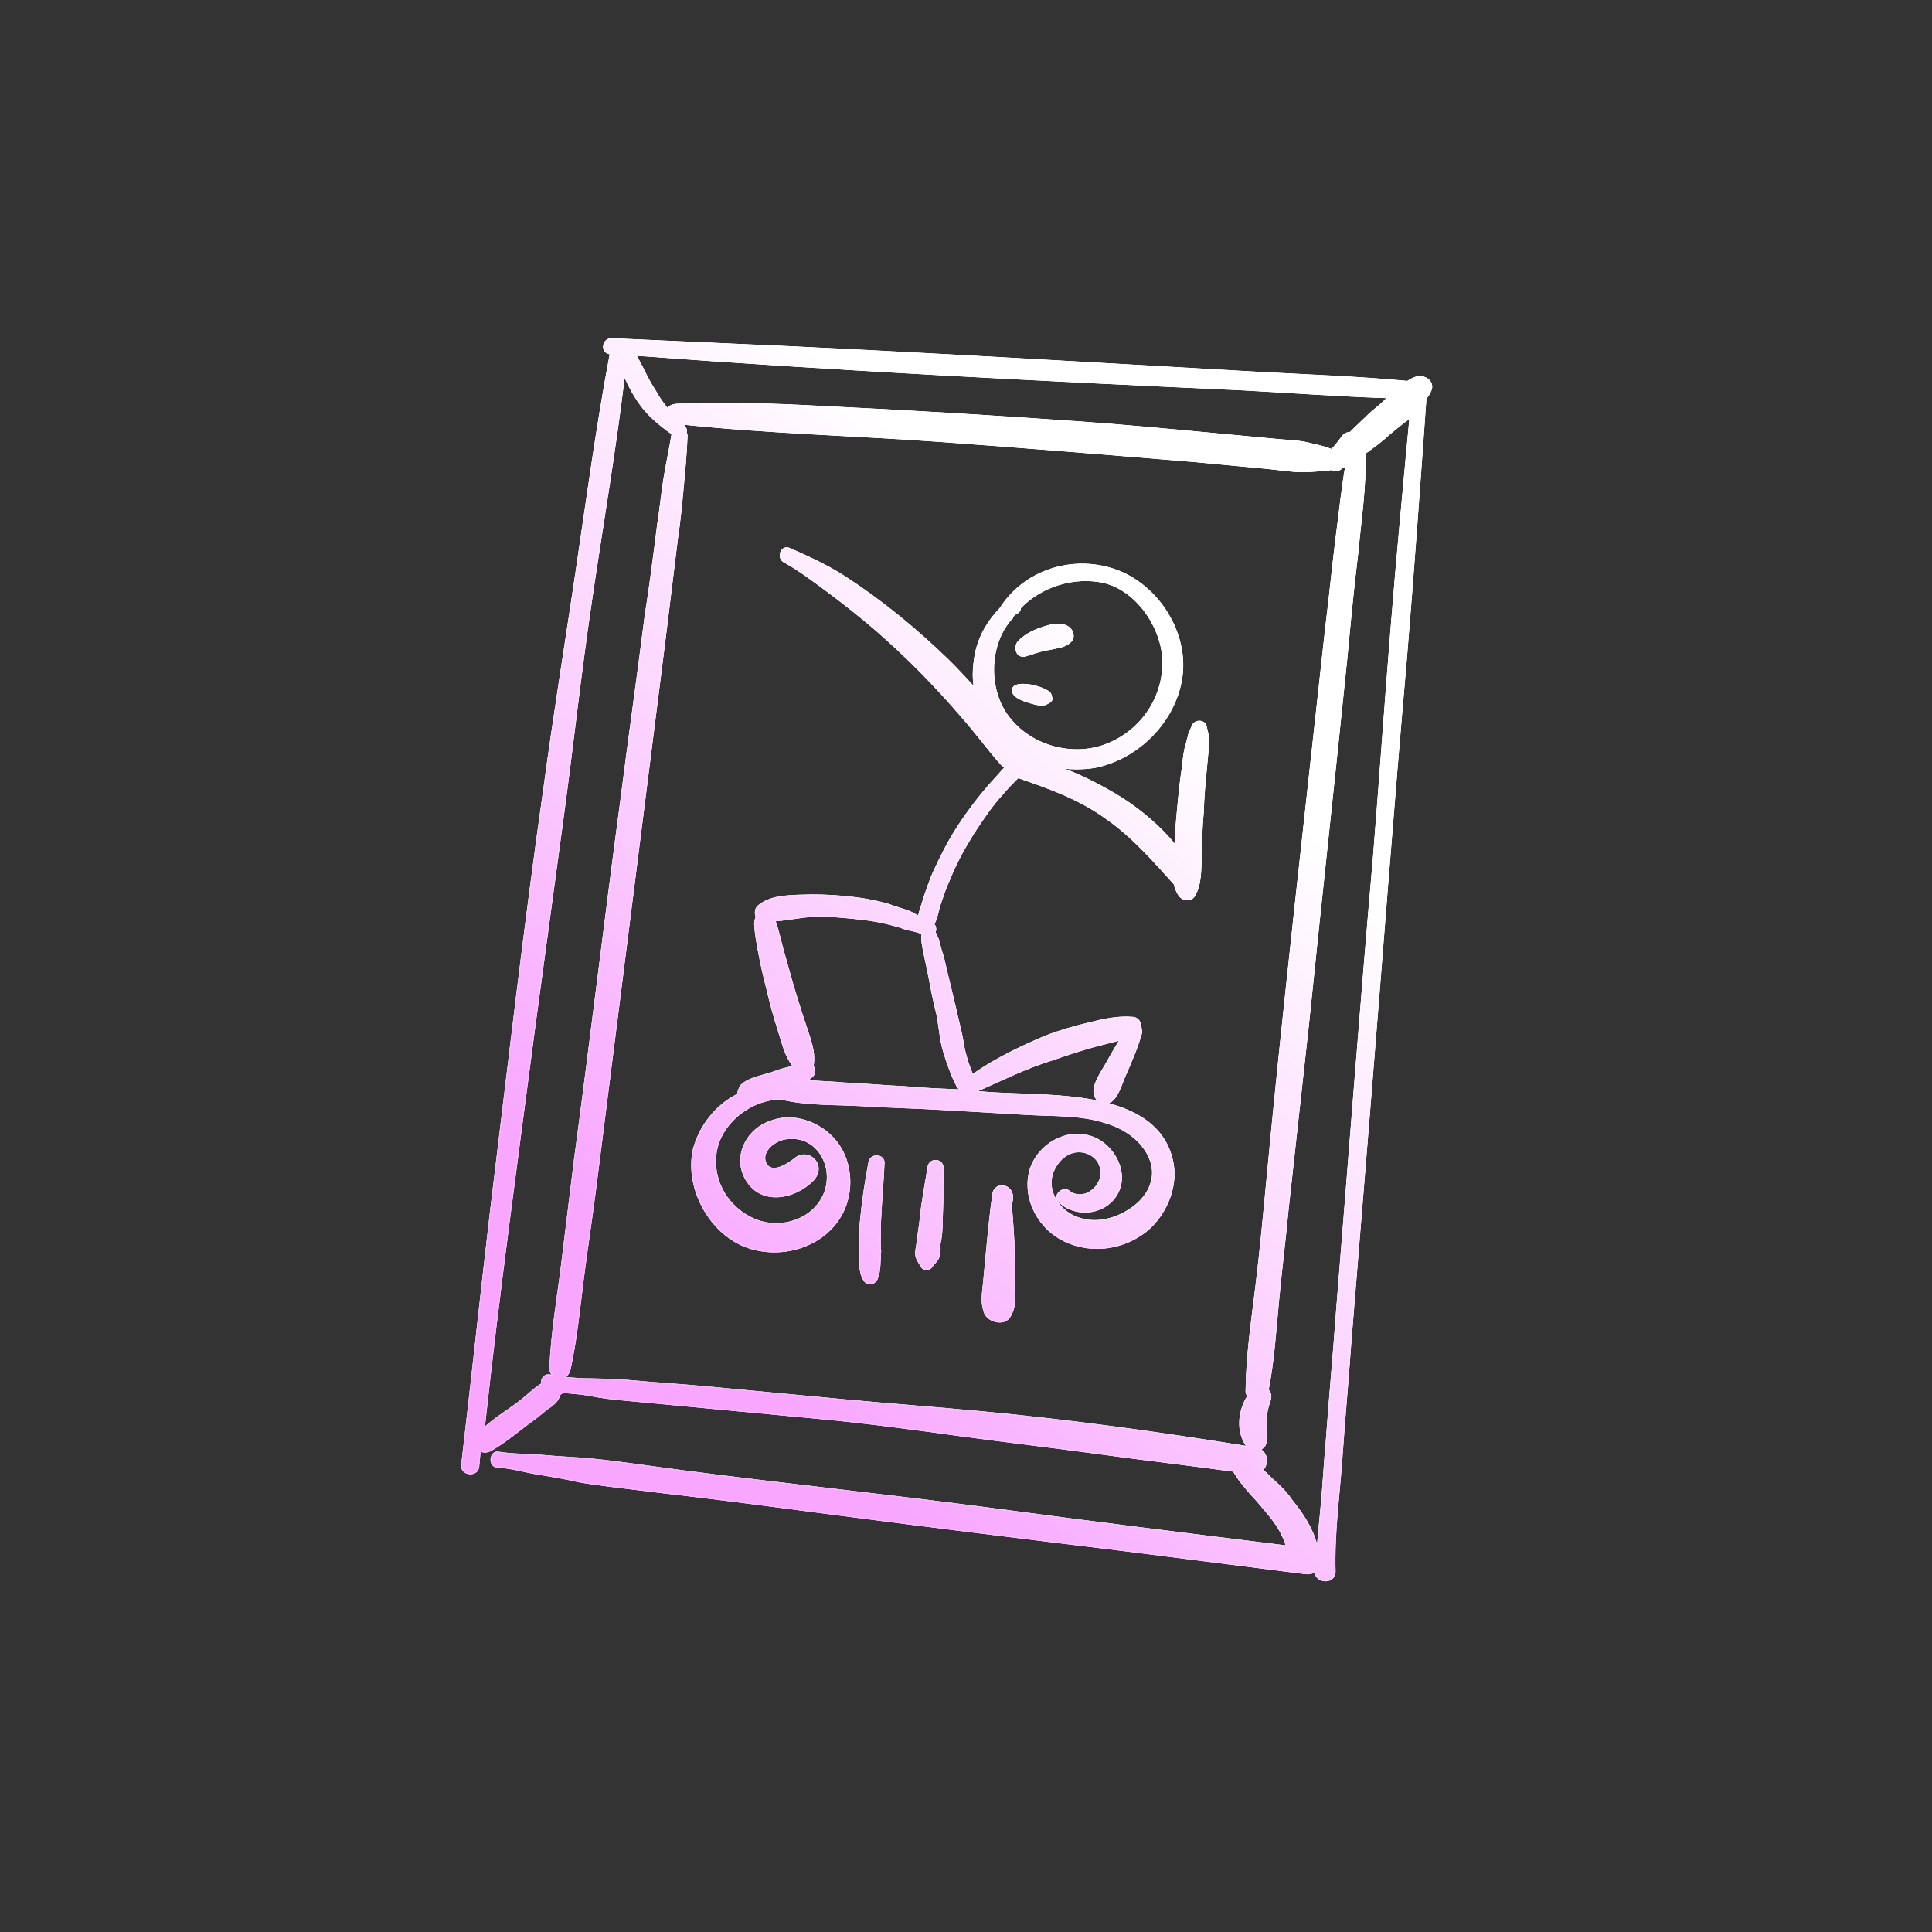 <svg width="158" height="158" viewBox="0 0 158 158" fill="none" xmlns="http://www.w3.org/2000/svg">
<rect x="0" y="0" width="158" height="158" fill="#333333" stroke="none"/>
<path d="M109.776 119.012C109.988 115.917 110.286 112.751 110.498 109.656C111 103.473 111.51 97.211 112.012 91.029C113.024 78.584 113.949 66.212 115.041 53.775C115.618 46.801 116.123 39.74 116.62 32.758C116.628 32.679 116.628 32.679 116.635 32.6C116.816 32.377 116.91 32.226 117.012 31.996C117.41 31.155 116.426 30.583 115.763 30.84C115.518 30.897 115.344 31.041 115.092 31.177C111.054 30.796 106.994 30.654 103.021 30.439C98.652 30.188 94.441 29.951 90.072 29.699C81.571 29.218 73.07 28.737 64.562 28.335C59.711 28.118 54.859 27.901 50.007 27.684C49.208 27.689 49.096 28.876 49.888 28.951C48.775 34.836 47.971 40.83 47.095 46.738C46.219 52.646 45.272 58.467 44.475 64.382C42.825 75.968 41.484 87.662 40.072 99.27C39.265 106.143 38.537 113.023 37.738 119.817C37.656 120.687 39.081 120.822 39.163 119.951C39.2 119.555 39.245 119.08 39.282 118.684C39.512 118.786 39.75 118.808 40.081 118.679C41.178 118.064 42.217 117.203 43.249 116.422C43.761 116.071 44.194 115.712 44.714 115.282C45.14 115.003 45.652 114.651 45.783 114.105C45.87 114.033 45.877 113.954 45.957 113.961C45.957 113.961 45.964 113.882 46.043 113.89C46.597 113.942 47.072 113.987 47.627 114.039C48.569 114.207 49.433 114.368 50.383 114.458C52.283 114.637 54.103 114.808 56.004 114.987C59.724 115.338 63.525 115.695 67.245 116.046C70.966 116.396 74.672 116.905 78.457 117.421C82.243 117.937 86.035 118.374 89.741 118.883C93.447 119.392 97.161 119.821 100.867 120.33C101.003 120.582 101.218 120.842 101.354 121.095C101.641 121.441 101.927 121.787 102.214 122.134C102.724 122.661 103.226 123.268 103.728 123.874C104.158 124.394 104.581 124.993 104.845 125.577C104.981 125.829 105.11 126.16 105.167 126.405C97.114 125.408 89.061 124.41 81.016 123.333C72.495 122.211 63.953 121.327 55.432 120.205C53.065 119.902 50.626 119.513 48.25 119.289C46.984 119.17 45.71 119.13 44.522 119.018C43.255 118.899 41.974 118.938 40.794 118.747C40.01 118.593 39.883 119.939 40.674 120.013C41.711 120.031 42.797 120.373 43.898 120.556C45.078 120.747 46.179 120.931 47.352 121.201C49.474 121.561 51.612 121.762 53.742 122.042C58.009 122.524 62.27 123.085 66.53 123.646C75.05 124.768 83.578 125.81 92.106 126.853C96.999 127.473 101.893 128.094 106.786 128.714C107.103 128.744 107.348 128.687 107.521 128.544C107.59 129.509 109.181 129.579 109.198 128.542C109.108 125.259 109.565 122.107 109.776 119.012ZM101.526 31.896C105.5 32.11 109.465 32.404 113.446 32.539C113.006 32.977 112.486 33.407 112.053 33.766C111.526 34.275 110.912 34.856 110.385 35.366C110.226 35.351 109.981 35.408 109.801 35.63C109.526 36.004 109.251 36.377 108.897 36.743C108.358 36.533 107.811 36.401 107.185 36.263C106.329 36.022 105.372 36.012 104.501 35.93C102.759 35.766 100.938 35.594 99.197 35.431C95.634 35.095 92.072 34.76 88.501 34.503C81.441 33.998 74.372 33.572 67.376 33.233C63.323 33.011 59.343 32.876 55.253 33.05C54.929 33.099 54.676 33.235 54.582 33.386C54.224 32.953 53.872 32.441 53.6 31.936C52.97 30.998 52.584 30.003 52.033 29.073C68.53 30.306 84.985 31.137 101.526 31.896ZM42.29 114.734C41.431 115.372 40.414 115.995 39.627 116.72C40.814 105.81 42.318 94.929 43.742 84.041C44.524 78.284 45.313 72.448 46.095 66.691C46.884 60.855 47.515 55.004 48.383 49.176C49.281 43.03 50.33 36.979 51.07 30.819C51.399 31.569 51.807 32.326 52.229 32.925C52.932 33.949 53.894 34.759 54.942 35.497C54.744 36.756 54.474 37.928 54.275 39.188C54.077 40.447 53.958 41.714 53.767 42.894C53.449 45.419 53.139 47.866 52.742 50.385C52.114 55.357 51.414 60.243 50.786 65.216C49.451 75.154 48.282 85.028 46.947 94.966C46.599 97.808 46.259 100.572 45.911 103.414C45.571 106.178 45.066 109.005 44.956 111.87C44.933 112.108 45.069 112.36 45.141 112.447C45.062 112.439 44.983 112.432 44.903 112.424C44.428 112.38 44.225 112.84 44.275 113.164C43.596 113.579 42.889 114.311 42.29 114.734ZM80.321 115.44C76.6 115.09 72.872 114.818 69.072 114.461C65.272 114.103 61.472 113.745 57.751 113.395C55.693 113.201 53.547 113.079 51.489 112.885C50.46 112.788 49.423 112.77 48.307 112.745C47.588 112.757 46.875 112.69 46.242 112.63C46.415 112.487 46.509 112.336 46.611 112.106C47.158 109.682 47.397 107.148 47.715 104.622C48.025 102.176 48.422 99.657 48.739 97.131C49.367 92.159 49.988 87.265 50.616 82.292C51.872 72.347 53.12 62.481 54.376 52.535C54.724 49.693 55.064 46.929 55.411 44.087C55.617 42.748 55.752 41.323 55.878 39.978C56.005 38.632 56.147 37.127 56.202 35.695C56.217 35.537 56.145 35.45 56.152 35.371C56.175 35.133 56.11 34.968 55.967 34.794C55.888 34.787 55.895 34.708 55.816 34.7C62.696 35.428 69.708 35.609 76.61 36.099C83.671 36.604 90.725 37.189 97.699 37.766C99.678 37.952 101.578 38.131 103.557 38.317C104.507 38.407 105.529 38.583 106.486 38.593C107.286 38.588 108.092 38.505 108.899 38.421C109.129 38.522 109.446 38.552 109.705 38.337L109.792 38.265C109.871 38.273 109.958 38.201 109.965 38.122C109.965 38.122 109.965 38.122 110.052 38.05C109.715 39.935 109.528 41.914 109.27 43.807C108.952 46.333 108.721 48.787 108.404 51.313C107.847 56.372 107.299 61.352 106.742 66.412C105.637 76.451 104.525 86.57 103.578 96.624C103.31 99.474 103.041 102.324 102.694 105.167C102.346 108.009 101.919 110.845 101.889 113.717C101.874 113.875 101.938 114.041 102.002 114.207C101.25 115.414 101.093 117.076 101.939 118.274C94.779 117.121 87.525 116.118 80.321 115.44ZM103.788 120.685C103.645 120.512 103.422 120.331 103.271 120.237C103.712 119.799 103.715 118.921 103.111 118.544C103.364 118.408 103.544 118.186 103.574 117.869C103.528 116.667 103.459 115.702 103.887 114.544C104.004 114.156 103.947 113.911 103.732 113.651C104.193 111.298 104.345 108.837 104.569 106.462C104.8 104.007 105.125 101.402 105.363 98.869C105.92 93.81 106.468 88.829 107.025 83.77C108.051 73.723 109.148 63.763 110.174 53.716C110.435 50.945 110.703 48.095 111.043 45.332C111.304 42.561 111.724 39.805 111.66 37.083C112.346 36.589 113.031 36.094 113.645 35.513C114.165 35.083 114.685 34.653 115.284 34.23C114.739 40.009 114.195 45.788 113.738 51.496C113.235 57.678 112.805 63.948 112.303 70.13C111.211 82.567 110.286 94.939 109.274 107.384C109.025 110.875 108.697 114.358 108.448 117.849C108.284 119.591 108.199 121.34 108.035 123.081C107.931 124.19 107.827 125.298 107.722 126.407C107.374 125.016 106.536 123.739 105.675 122.7C105.116 121.848 104.449 121.306 103.788 120.685Z" fill="white"/>
<path d="M109.776 119.012C109.988 115.917 110.286 112.751 110.498 109.656C111 103.473 111.51 97.211 112.012 91.029C113.024 78.584 113.949 66.212 115.041 53.775C115.618 46.801 116.123 39.74 116.62 32.758C116.628 32.679 116.628 32.679 116.635 32.6C116.816 32.377 116.91 32.226 117.012 31.996C117.41 31.155 116.426 30.583 115.763 30.84C115.518 30.897 115.344 31.041 115.092 31.177C111.054 30.796 106.994 30.654 103.021 30.439C98.652 30.188 94.441 29.951 90.072 29.699C81.571 29.218 73.07 28.737 64.562 28.335C59.711 28.118 54.859 27.901 50.007 27.684C49.208 27.689 49.096 28.876 49.888 28.951C48.775 34.836 47.971 40.83 47.095 46.738C46.219 52.646 45.272 58.467 44.475 64.382C42.825 75.968 41.484 87.662 40.072 99.27C39.265 106.143 38.537 113.023 37.738 119.817C37.656 120.687 39.081 120.822 39.163 119.951C39.2 119.555 39.245 119.08 39.282 118.684C39.512 118.786 39.75 118.808 40.081 118.679C41.178 118.064 42.217 117.203 43.249 116.422C43.761 116.071 44.194 115.712 44.714 115.282C45.14 115.003 45.652 114.651 45.783 114.105C45.87 114.033 45.877 113.954 45.957 113.961C45.957 113.961 45.964 113.882 46.043 113.89C46.597 113.942 47.072 113.987 47.627 114.039C48.569 114.207 49.433 114.368 50.383 114.458C52.283 114.637 54.103 114.808 56.004 114.987C59.724 115.338 63.525 115.695 67.245 116.046C70.966 116.396 74.672 116.905 78.457 117.421C82.243 117.937 86.035 118.374 89.741 118.883C93.447 119.392 97.161 119.821 100.867 120.33C101.003 120.582 101.218 120.842 101.354 121.095C101.641 121.441 101.927 121.787 102.214 122.134C102.724 122.661 103.226 123.268 103.728 123.874C104.158 124.394 104.581 124.993 104.845 125.577C104.981 125.829 105.11 126.16 105.167 126.405C97.114 125.408 89.061 124.41 81.016 123.333C72.495 122.211 63.953 121.327 55.432 120.205C53.065 119.902 50.626 119.513 48.25 119.289C46.984 119.17 45.71 119.13 44.522 119.018C43.255 118.899 41.974 118.938 40.794 118.747C40.01 118.593 39.883 119.939 40.674 120.013C41.711 120.031 42.797 120.373 43.898 120.556C45.078 120.747 46.179 120.931 47.352 121.201C49.474 121.561 51.612 121.762 53.742 122.042C58.009 122.524 62.27 123.085 66.53 123.646C75.05 124.768 83.578 125.81 92.106 126.853C96.999 127.473 101.893 128.094 106.786 128.714C107.103 128.744 107.348 128.687 107.521 128.544C107.59 129.509 109.181 129.579 109.198 128.542C109.108 125.259 109.565 122.107 109.776 119.012ZM101.526 31.896C105.5 32.11 109.465 32.404 113.446 32.539C113.006 32.977 112.486 33.407 112.053 33.766C111.526 34.275 110.912 34.856 110.385 35.366C110.226 35.351 109.981 35.408 109.801 35.63C109.526 36.004 109.251 36.377 108.897 36.743C108.358 36.533 107.811 36.401 107.185 36.263C106.329 36.022 105.372 36.012 104.501 35.93C102.759 35.766 100.938 35.594 99.197 35.431C95.634 35.095 92.072 34.76 88.501 34.503C81.441 33.998 74.372 33.572 67.376 33.233C63.323 33.011 59.343 32.876 55.253 33.05C54.929 33.099 54.676 33.235 54.582 33.386C54.224 32.953 53.872 32.441 53.6 31.936C52.97 30.998 52.584 30.003 52.033 29.073C68.53 30.306 84.985 31.137 101.526 31.896ZM42.29 114.734C41.431 115.372 40.414 115.995 39.627 116.72C40.814 105.81 42.318 94.929 43.742 84.041C44.524 78.284 45.313 72.448 46.095 66.691C46.884 60.855 47.515 55.004 48.383 49.176C49.281 43.03 50.33 36.979 51.07 30.819C51.399 31.569 51.807 32.326 52.229 32.925C52.932 33.949 53.894 34.759 54.942 35.497C54.744 36.756 54.474 37.928 54.275 39.188C54.077 40.447 53.958 41.714 53.767 42.894C53.449 45.419 53.139 47.866 52.742 50.385C52.114 55.357 51.414 60.243 50.786 65.216C49.451 75.154 48.282 85.028 46.947 94.966C46.599 97.808 46.259 100.572 45.911 103.414C45.571 106.178 45.066 109.005 44.956 111.87C44.933 112.108 45.069 112.36 45.141 112.447C45.062 112.439 44.983 112.432 44.903 112.424C44.428 112.38 44.225 112.84 44.275 113.164C43.596 113.579 42.889 114.311 42.29 114.734ZM80.321 115.44C76.6 115.09 72.872 114.818 69.072 114.461C65.272 114.103 61.472 113.745 57.751 113.395C55.693 113.201 53.547 113.079 51.489 112.885C50.46 112.788 49.423 112.77 48.307 112.745C47.588 112.757 46.875 112.69 46.242 112.63C46.415 112.487 46.509 112.336 46.611 112.106C47.158 109.682 47.397 107.148 47.715 104.622C48.025 102.176 48.422 99.657 48.739 97.131C49.367 92.159 49.988 87.265 50.616 82.292C51.872 72.347 53.12 62.481 54.376 52.535C54.724 49.693 55.064 46.929 55.411 44.087C55.617 42.748 55.752 41.323 55.878 39.978C56.005 38.632 56.147 37.127 56.202 35.695C56.217 35.537 56.145 35.45 56.152 35.371C56.175 35.133 56.11 34.968 55.967 34.794C55.888 34.787 55.895 34.708 55.816 34.7C62.696 35.428 69.708 35.609 76.61 36.099C83.671 36.604 90.725 37.189 97.699 37.766C99.678 37.952 101.578 38.131 103.557 38.317C104.507 38.407 105.529 38.583 106.486 38.593C107.286 38.588 108.092 38.505 108.899 38.421C109.129 38.522 109.446 38.552 109.705 38.337L109.792 38.265C109.871 38.273 109.958 38.201 109.965 38.122C109.965 38.122 109.965 38.122 110.052 38.05C109.715 39.935 109.528 41.914 109.27 43.807C108.952 46.333 108.721 48.787 108.404 51.313C107.847 56.372 107.299 61.352 106.742 66.412C105.637 76.451 104.525 86.57 103.578 96.624C103.31 99.474 103.041 102.324 102.694 105.167C102.346 108.009 101.919 110.845 101.889 113.717C101.874 113.875 101.938 114.041 102.002 114.207C101.25 115.414 101.093 117.076 101.939 118.274C94.779 117.121 87.525 116.118 80.321 115.44ZM103.788 120.685C103.645 120.512 103.422 120.331 103.271 120.237C103.712 119.799 103.715 118.921 103.111 118.544C103.364 118.408 103.544 118.186 103.574 117.869C103.528 116.667 103.459 115.702 103.887 114.544C104.004 114.156 103.947 113.911 103.732 113.651C104.193 111.298 104.345 108.837 104.569 106.462C104.8 104.007 105.125 101.402 105.363 98.869C105.92 93.81 106.468 88.829 107.025 83.77C108.051 73.723 109.148 63.763 110.174 53.716C110.435 50.945 110.703 48.095 111.043 45.332C111.304 42.561 111.724 39.805 111.66 37.083C112.346 36.589 113.031 36.094 113.645 35.513C114.165 35.083 114.685 34.653 115.284 34.23C114.739 40.009 114.195 45.788 113.738 51.496C113.235 57.678 112.805 63.948 112.303 70.13C111.211 82.567 110.286 94.939 109.274 107.384C109.025 110.875 108.697 114.358 108.448 117.849C108.284 119.591 108.199 121.34 108.035 123.081C107.931 124.19 107.827 125.298 107.722 126.407C107.374 125.016 106.536 123.739 105.675 122.7C105.116 121.848 104.449 121.306 103.788 120.685Z" fill="url(#paint0_linear_30_535)"/>
<path d="M83.87 89.465C82.516 89.417 81.242 89.377 79.896 89.251C81.98 88.329 83.992 87.32 86.211 86.65C87.285 86.272 88.438 85.902 89.505 85.603C90.16 85.425 90.895 85.254 91.551 85.076C91.175 85.68 90.791 86.363 90.407 87.045C90.023 87.728 88.744 89.445 89.958 90.118C91.173 90.791 91.683 88.763 91.988 88.073C92.496 86.922 93.003 85.772 93.36 84.528C93.375 84.37 93.39 84.211 93.326 84.046C93.363 83.65 93.083 83.224 92.688 83.187C91.421 83.067 90.196 83.352 89.05 83.643C87.826 83.927 86.593 84.29 85.433 84.74C83.436 85.59 81.345 86.591 79.548 87.86C79.219 87.11 78.977 86.289 78.814 85.475C78.674 84.423 78.367 83.436 78.148 82.377L77.402 79.271C77.288 78.781 77.182 78.212 76.989 77.715C76.94 77.391 76.804 77.138 76.754 76.814C76.69 76.649 76.554 76.396 76.49 76.23C76.591 76 76.535 75.755 76.391 75.582C76.681 75.05 76.741 74.417 76.959 73.799C77.177 73.18 77.402 72.483 77.699 71.871C78.222 70.563 78.895 69.348 79.648 68.141C80.393 67.013 81.138 65.886 82.027 64.931C82.388 64.486 82.829 64.048 83.269 63.61C85.822 64.49 88.296 65.362 90.537 67.01C92.634 68.486 94.291 70.399 96.027 72.319C96.076 72.644 96.212 72.896 96.348 73.148C96.62 73.653 97.404 73.807 97.694 73.275C98.259 72.37 98.22 71.088 98.245 69.972C98.277 68.777 98.31 67.582 98.422 66.395C98.447 65.279 98.559 64.092 98.663 62.983C98.716 62.429 98.768 61.875 98.827 61.242C98.85 61.004 98.8 60.68 98.823 60.442C98.86 60.047 98.724 59.794 98.675 59.47C98.576 58.822 97.698 58.819 97.487 59.358C97.378 59.667 97.197 59.89 97.168 60.207C97.059 60.516 97.029 60.833 96.927 61.063C96.796 61.609 96.751 62.084 96.699 62.639C96.508 63.819 96.396 65.006 96.284 66.194C96.195 67.144 96.106 68.094 96.095 69.051C94.876 67.579 93.397 66.321 91.817 65.294C90.308 64.353 88.633 63.476 86.936 62.837C87.807 62.919 88.685 62.922 89.579 62.767C93.08 62.058 96.077 59.066 96.65 55.526C97.216 52.065 95.089 48.35 91.876 46.849C88.354 45.24 83.937 46.341 81.781 49.733C80.805 50.759 80.053 51.966 79.753 53.455C79.591 54.319 79.502 55.269 79.658 56.162C78.933 55.375 78.208 54.588 77.476 53.88C74.914 51.402 72.171 49.147 69.161 47.186C67.731 46.253 66.2 45.55 64.59 44.839C63.821 44.527 63.471 45.692 64.162 45.997C65.376 46.67 66.568 47.581 67.689 48.406C69.032 49.411 70.296 50.408 71.552 51.485C74.136 53.725 76.469 56.101 78.699 58.707C79.782 59.927 80.771 61.298 81.855 62.519C81.926 62.605 82.077 62.699 82.149 62.786C81.795 63.152 81.433 63.597 81.079 63.963C80.097 65.069 79.186 66.261 78.347 67.54C77.507 68.818 76.913 70.04 76.311 71.341C76.007 72.032 75.781 72.729 75.563 73.348C75.439 73.815 75.229 74.355 75.098 74.901C74.868 74.8 74.645 74.619 74.336 74.51C73.796 74.299 73.25 74.168 72.71 73.958C71.545 73.608 70.286 73.41 69.099 73.298C67.832 73.179 66.637 73.146 65.434 73.193C64.232 73.239 62.95 73.278 61.998 74.067C61.738 74.282 61.7 74.678 61.829 75.01C61.735 75.16 61.72 75.319 61.698 75.556C61.725 76.118 61.823 76.766 61.929 77.335C62.134 78.553 62.418 79.777 62.71 80.923C62.994 82.148 63.293 83.214 63.663 84.367C63.97 85.355 64.197 86.335 64.835 87.193C64.345 87.307 63.855 87.421 63.358 87.613C62.529 87.935 61.319 88.06 60.618 88.713C60.438 88.936 60.329 89.245 60.306 89.482C58.547 90.355 57.188 92.064 56.685 94.013C55.976 97.301 58.166 101.182 61.432 102.128C65.086 103.191 69.283 101.03 69.504 96.978C69.589 95.229 68.947 93.571 67.532 92.479C66.189 91.474 64.47 91.073 62.891 91.723C60.988 92.422 59.901 94.636 61.004 96.497C62.242 98.61 65.009 98.072 66.511 96.536C66.952 96.098 67.098 95.393 66.668 94.874C66.237 94.354 65.525 94.287 65.005 94.717C64.485 95.147 63.122 96.057 62.65 95.134C62.185 94.132 63.469 93.215 64.355 93.138C66.861 92.815 68.285 95.505 67.364 97.655C66.443 99.804 63.733 100.588 61.663 99.674C59.593 98.76 58.275 96.639 58.57 94.351C58.88 91.904 61.385 89.903 63.862 89.897C65.969 90.415 68.295 90.314 70.519 90.444C72.822 90.581 75.054 90.632 77.357 90.769C79.661 90.906 81.806 91.028 84.03 91.157C86.254 91.287 88.342 91.164 90.435 91.84C91.989 92.306 93.49 93.326 94.061 94.897C94.632 96.469 93.778 97.906 92.58 98.751C91.295 99.669 89.573 100.145 88.034 99.521C86.647 98.991 85.522 97.368 86.146 95.829C86.458 95.06 87.079 94.4 87.893 94.237C88.786 94.081 89.699 94.566 89.941 95.388C90.448 96.793 88.701 98.386 87.437 97.388C86.92 96.94 86.039 97.816 86.555 98.264C87.869 99.586 90.281 99.413 91.316 97.754C92.445 95.943 91.078 93.498 89.215 92.923C87.201 92.254 84.922 93.557 84.253 95.571C83.57 97.743 84.699 100.166 86.668 101.31C88.867 102.555 91.603 102.333 93.668 100.771C95.306 99.487 96.321 97.187 95.953 95.155C95.013 89.875 88.167 89.63 83.87 89.465ZM90.282 47.658C93.016 48.315 95.115 51.467 95.092 54.261C95.046 57.291 93.123 59.906 90.312 60.919C87.666 61.868 84.473 61.008 82.68 58.843C80.808 56.669 80.77 52.832 82.735 50.621L82.822 50.549L82.829 50.47C82.923 50.319 83.097 50.176 83.262 50.112C83.436 49.968 83.443 49.889 83.458 49.731C85.141 47.972 87.858 47.11 90.282 47.658ZM73.944 88.85C72.353 88.78 70.77 88.631 69.1 88.553C68.15 88.464 67.113 88.446 66.084 88.349C66.171 88.278 66.344 88.134 66.43 88.062C66.69 87.847 66.728 87.451 66.512 87.192C66.703 86.011 66.31 85.096 65.94 83.943C65.562 82.869 65.263 81.802 64.892 80.649C64.593 79.583 64.294 78.516 63.995 77.45C63.817 76.794 63.654 75.98 63.397 75.317C63.556 75.332 63.722 75.268 63.88 75.283C64.449 75.176 65.011 75.149 65.58 75.043C66.71 74.91 67.826 74.935 69.014 75.047C70.122 75.152 71.31 75.263 72.403 75.526C72.95 75.657 73.496 75.789 74.036 75.999C74.503 76.123 74.899 76.16 75.359 76.364C75.431 76.45 75.314 76.839 75.379 77.004C75.428 77.329 75.478 77.653 75.534 77.897C75.648 78.388 75.754 78.957 75.868 79.447C76.08 80.585 76.292 81.723 76.584 82.868C76.803 83.927 76.858 85.051 77.164 86.038C77.47 87.025 77.784 87.933 78.256 88.856C78.328 88.943 78.4 89.03 78.471 89.116C76.881 89.046 75.448 88.991 73.944 88.85Z" fill="white"/>
<path d="M83.87 89.465C82.516 89.417 81.242 89.377 79.896 89.251C81.98 88.329 83.992 87.32 86.211 86.65C87.285 86.272 88.438 85.902 89.505 85.603C90.16 85.425 90.895 85.254 91.551 85.076C91.175 85.68 90.791 86.363 90.407 87.045C90.023 87.728 88.744 89.445 89.958 90.118C91.173 90.791 91.683 88.763 91.988 88.073C92.496 86.922 93.003 85.772 93.36 84.528C93.375 84.37 93.39 84.211 93.326 84.046C93.363 83.65 93.083 83.224 92.688 83.187C91.421 83.067 90.196 83.352 89.05 83.643C87.826 83.927 86.593 84.29 85.433 84.74C83.436 85.59 81.345 86.591 79.548 87.86C79.219 87.11 78.977 86.289 78.814 85.475C78.674 84.423 78.367 83.436 78.148 82.377L77.402 79.271C77.288 78.781 77.182 78.212 76.989 77.715C76.94 77.391 76.804 77.138 76.754 76.814C76.69 76.649 76.554 76.396 76.49 76.23C76.591 76 76.535 75.755 76.391 75.582C76.681 75.05 76.741 74.417 76.959 73.799C77.177 73.18 77.402 72.483 77.699 71.871C78.222 70.563 78.895 69.348 79.648 68.141C80.393 67.013 81.138 65.886 82.027 64.931C82.388 64.486 82.829 64.048 83.269 63.61C85.822 64.49 88.296 65.362 90.537 67.01C92.634 68.486 94.291 70.399 96.027 72.319C96.076 72.644 96.212 72.896 96.348 73.148C96.62 73.653 97.404 73.807 97.694 73.275C98.259 72.37 98.22 71.088 98.245 69.972C98.277 68.777 98.31 67.582 98.422 66.395C98.447 65.279 98.559 64.092 98.663 62.983C98.716 62.429 98.768 61.875 98.827 61.242C98.85 61.004 98.8 60.68 98.823 60.442C98.86 60.047 98.724 59.794 98.675 59.47C98.576 58.822 97.698 58.819 97.487 59.358C97.378 59.667 97.197 59.89 97.168 60.207C97.059 60.516 97.029 60.833 96.927 61.063C96.796 61.609 96.751 62.084 96.699 62.639C96.508 63.819 96.396 65.006 96.284 66.194C96.195 67.144 96.106 68.094 96.095 69.051C94.876 67.579 93.397 66.321 91.817 65.294C90.308 64.353 88.633 63.476 86.936 62.837C87.807 62.919 88.685 62.922 89.579 62.767C93.08 62.058 96.077 59.066 96.65 55.526C97.216 52.065 95.089 48.35 91.876 46.849C88.354 45.24 83.937 46.341 81.781 49.733C80.805 50.759 80.053 51.966 79.753 53.455C79.591 54.319 79.502 55.269 79.658 56.162C78.933 55.375 78.208 54.588 77.476 53.88C74.914 51.402 72.171 49.147 69.161 47.186C67.731 46.253 66.2 45.55 64.59 44.839C63.821 44.527 63.471 45.692 64.162 45.997C65.376 46.67 66.568 47.581 67.689 48.406C69.032 49.411 70.296 50.408 71.552 51.485C74.136 53.725 76.469 56.101 78.699 58.707C79.782 59.927 80.771 61.298 81.855 62.519C81.926 62.605 82.077 62.699 82.149 62.786C81.795 63.152 81.433 63.597 81.079 63.963C80.097 65.069 79.186 66.261 78.347 67.54C77.507 68.818 76.913 70.04 76.311 71.341C76.007 72.032 75.781 72.729 75.563 73.348C75.439 73.815 75.229 74.355 75.098 74.901C74.868 74.8 74.645 74.619 74.336 74.51C73.796 74.299 73.25 74.168 72.71 73.958C71.545 73.608 70.286 73.41 69.099 73.298C67.832 73.179 66.637 73.146 65.434 73.193C64.232 73.239 62.95 73.278 61.998 74.067C61.738 74.282 61.7 74.678 61.829 75.01C61.735 75.16 61.72 75.319 61.698 75.556C61.725 76.118 61.823 76.766 61.929 77.335C62.134 78.553 62.418 79.777 62.71 80.923C62.994 82.148 63.293 83.214 63.663 84.367C63.97 85.355 64.197 86.335 64.835 87.193C64.345 87.307 63.855 87.421 63.358 87.613C62.529 87.935 61.319 88.06 60.618 88.713C60.438 88.936 60.329 89.245 60.306 89.482C58.547 90.355 57.188 92.064 56.685 94.013C55.976 97.301 58.166 101.182 61.432 102.128C65.086 103.191 69.283 101.03 69.504 96.978C69.589 95.229 68.947 93.571 67.532 92.479C66.189 91.474 64.47 91.073 62.891 91.723C60.988 92.422 59.901 94.636 61.004 96.497C62.242 98.61 65.009 98.072 66.511 96.536C66.952 96.098 67.098 95.393 66.668 94.874C66.237 94.354 65.525 94.287 65.005 94.717C64.485 95.147 63.122 96.057 62.65 95.134C62.185 94.132 63.469 93.215 64.355 93.138C66.861 92.815 68.285 95.505 67.364 97.655C66.443 99.804 63.733 100.588 61.663 99.674C59.593 98.76 58.275 96.639 58.57 94.351C58.88 91.904 61.385 89.903 63.862 89.897C65.969 90.415 68.295 90.314 70.519 90.444C72.822 90.581 75.054 90.632 77.357 90.769C79.661 90.906 81.806 91.028 84.03 91.157C86.254 91.287 88.342 91.164 90.435 91.84C91.989 92.306 93.49 93.326 94.061 94.897C94.632 96.469 93.778 97.906 92.58 98.751C91.295 99.669 89.573 100.145 88.034 99.521C86.647 98.991 85.522 97.368 86.146 95.829C86.458 95.06 87.079 94.4 87.893 94.237C88.786 94.081 89.699 94.566 89.941 95.388C90.448 96.793 88.701 98.386 87.437 97.388C86.92 96.94 86.039 97.816 86.555 98.264C87.869 99.586 90.281 99.413 91.316 97.754C92.445 95.943 91.078 93.498 89.215 92.923C87.201 92.254 84.922 93.557 84.253 95.571C83.57 97.743 84.699 100.166 86.668 101.31C88.867 102.555 91.603 102.333 93.668 100.771C95.306 99.487 96.321 97.187 95.953 95.155C95.013 89.875 88.167 89.63 83.87 89.465ZM90.282 47.658C93.016 48.315 95.115 51.467 95.092 54.261C95.046 57.291 93.123 59.906 90.312 60.919C87.666 61.868 84.473 61.008 82.68 58.843C80.808 56.669 80.77 52.832 82.735 50.621L82.822 50.549L82.829 50.47C82.923 50.319 83.097 50.176 83.262 50.112C83.436 49.968 83.443 49.889 83.458 49.731C85.141 47.972 87.858 47.11 90.282 47.658ZM73.944 88.85C72.353 88.78 70.77 88.631 69.1 88.553C68.15 88.464 67.113 88.446 66.084 88.349C66.171 88.278 66.344 88.134 66.43 88.062C66.69 87.847 66.728 87.451 66.512 87.192C66.703 86.011 66.31 85.096 65.94 83.943C65.562 82.869 65.263 81.802 64.892 80.649C64.593 79.583 64.294 78.516 63.995 77.45C63.817 76.794 63.654 75.98 63.397 75.317C63.556 75.332 63.722 75.268 63.88 75.283C64.449 75.176 65.011 75.149 65.58 75.043C66.71 74.91 67.826 74.935 69.014 75.047C70.122 75.152 71.31 75.263 72.403 75.526C72.95 75.657 73.496 75.789 74.036 75.999C74.503 76.123 74.899 76.16 75.359 76.364C75.431 76.45 75.314 76.839 75.379 77.004C75.428 77.329 75.478 77.653 75.534 77.897C75.648 78.388 75.754 78.957 75.868 79.447C76.08 80.585 76.292 81.723 76.584 82.868C76.803 83.927 76.858 85.051 77.164 86.038C77.47 87.025 77.784 87.933 78.256 88.856C78.328 88.943 78.4 89.03 78.471 89.116C76.881 89.046 75.448 88.991 73.944 88.85Z" fill="url(#paint1_linear_30_535)"/>
<path d="M72.023 99.93C72.093 98.34 72.242 96.756 72.311 95.165C72.386 94.374 71.198 94.262 71.045 95.046C70.73 96.694 70.502 98.269 70.345 99.932C70.271 100.724 70.275 101.523 70.28 102.322C70.292 103.042 70.203 103.992 70.618 104.67C70.89 105.175 71.538 105.076 71.741 104.616C72.046 103.926 71.969 103.04 72.036 102.328C71.953 101.521 72.027 100.729 72.023 99.93Z" fill="white"/>
<path d="M72.023 99.93C72.093 98.34 72.242 96.756 72.311 95.165C72.386 94.374 71.198 94.262 71.045 95.046C70.73 96.694 70.502 98.269 70.345 99.932C70.271 100.724 70.275 101.523 70.28 102.322C70.292 103.042 70.203 103.992 70.618 104.67C70.89 105.175 71.538 105.076 71.741 104.616C72.046 103.926 71.969 103.04 72.036 102.328C71.953 101.521 72.027 100.729 72.023 99.93Z" fill="url(#paint2_linear_30_535)"/>
<path d="M77.069 99.767C77.124 98.334 77.171 96.981 77.147 95.541C77.143 94.742 76.034 94.637 75.88 95.422C75.667 96.839 75.382 98.17 75.248 99.595C75.181 100.308 75.035 101.013 74.975 101.646C74.945 101.963 74.829 102.351 74.878 102.675C74.927 102.999 75.142 103.259 75.278 103.512C75.479 103.93 75.954 103.975 76.228 103.601C76.417 103.299 76.669 103.163 76.778 102.854C76.887 102.545 76.924 102.149 76.875 101.825C77.014 101.199 77.081 100.487 77.069 99.767Z" fill="white"/>
<path d="M77.069 99.767C77.124 98.334 77.171 96.981 77.147 95.541C77.143 94.742 76.034 94.637 75.88 95.422C75.667 96.839 75.382 98.17 75.248 99.595C75.181 100.308 75.035 101.013 74.975 101.646C74.945 101.963 74.829 102.351 74.878 102.675C74.927 102.999 75.142 103.259 75.278 103.512C75.479 103.93 75.954 103.975 76.228 103.601C76.417 103.299 76.669 103.163 76.778 102.854C76.887 102.545 76.924 102.149 76.875 101.825C77.014 101.199 77.081 100.487 77.069 99.767Z" fill="url(#paint3_linear_30_535)"/>
<path d="M82.964 102.478C82.933 101.117 82.822 99.749 82.711 98.381C82.798 98.309 82.813 98.151 82.82 98.072C82.88 97.438 82.521 97.005 81.967 96.953C81.571 96.916 81.217 97.282 81.187 97.598C80.952 99.254 80.803 100.837 80.646 102.499C80.572 103.291 80.497 104.083 80.422 104.874C80.348 105.666 80.194 106.45 80.444 107.193C80.599 108.086 82.153 108.552 82.638 107.639C83.116 106.805 83.04 105.92 82.963 105.034C83.038 104.242 83.041 103.364 82.964 102.478Z" fill="white"/>
<path d="M82.964 102.478C82.933 101.117 82.822 99.749 82.711 98.381C82.798 98.309 82.813 98.151 82.82 98.072C82.88 97.438 82.521 97.005 81.967 96.953C81.571 96.916 81.217 97.282 81.187 97.598C80.952 99.254 80.803 100.837 80.646 102.499C80.572 103.291 80.497 104.083 80.422 104.874C80.348 105.666 80.194 106.45 80.444 107.193C80.599 108.086 82.153 108.552 82.638 107.639C83.116 106.805 83.04 105.92 82.963 105.034C83.038 104.242 83.041 103.364 82.964 102.478Z" fill="url(#paint4_linear_30_535)"/>
<path d="M83.843 53.668C84.499 53.49 85.083 53.226 85.81 53.135C86.545 52.964 87.186 52.945 87.634 52.428C87.901 52.134 87.795 51.565 87.422 51.29C86.746 50.827 85.925 51.069 85.183 51.319C84.44 51.568 83.77 51.904 83.235 52.493C82.874 52.938 83.108 53.839 83.843 53.668Z" fill="white"/>
<path d="M83.843 53.668C84.499 53.49 85.083 53.226 85.81 53.135C86.545 52.964 87.186 52.945 87.634 52.428C87.901 52.134 87.795 51.565 87.422 51.29C86.746 50.827 85.925 51.069 85.183 51.319C84.44 51.568 83.77 51.904 83.235 52.493C82.874 52.938 83.108 53.839 83.843 53.668Z" fill="url(#paint5_linear_30_535)"/>
<path d="M85.552 56.429C85.191 56.219 84.819 56.126 84.447 56.032C83.849 55.917 82.641 55.803 82.796 56.58C82.903 57.058 83.642 57.304 84.159 57.469C84.456 57.556 84.752 57.642 85.054 57.671C85.432 57.706 85.594 57.605 85.837 57.452C85.999 57.35 86.085 57.241 86.026 57.059C85.978 56.762 85.919 56.581 85.552 56.429Z" fill="white"/>
<path d="M85.552 56.429C85.191 56.219 84.819 56.126 84.447 56.032C83.849 55.917 82.641 55.803 82.796 56.58C82.903 57.058 83.642 57.304 84.159 57.469C84.456 57.556 84.752 57.642 85.054 57.671C85.432 57.706 85.594 57.605 85.837 57.452C85.999 57.35 86.085 57.241 86.026 57.059C85.978 56.762 85.919 56.581 85.552 56.429Z" fill="url(#paint6_linear_30_535)"/>
<path d="M109.776 119.012C109.988 115.917 110.286 112.751 110.498 109.656C111 103.473 111.51 97.211 112.012 91.029C113.024 78.584 113.949 66.212 115.041 53.775C115.618 46.801 116.123 39.74 116.62 32.758C116.628 32.679 116.628 32.679 116.635 32.6C116.816 32.377 116.91 32.226 117.012 31.996C117.41 31.155 116.426 30.583 115.763 30.84C115.518 30.897 115.344 31.041 115.092 31.177C111.054 30.796 106.994 30.654 103.021 30.439C98.652 30.188 94.441 29.951 90.072 29.699C81.571 29.218 73.07 28.737 64.562 28.335C59.711 28.118 54.859 27.901 50.007 27.684C49.208 27.689 49.096 28.876 49.888 28.951C48.775 34.836 47.971 40.83 47.095 46.738C46.219 52.646 45.272 58.467 44.475 64.382C42.825 75.968 41.484 87.662 40.072 99.27C39.265 106.143 38.537 113.023 37.738 119.817C37.656 120.687 39.081 120.822 39.163 119.951C39.2 119.555 39.245 119.08 39.282 118.684C39.512 118.786 39.75 118.808 40.081 118.679C41.178 118.064 42.217 117.203 43.249 116.422C43.761 116.071 44.194 115.712 44.714 115.282C45.14 115.003 45.652 114.651 45.783 114.105C45.87 114.033 45.877 113.954 45.957 113.961C45.957 113.961 45.964 113.882 46.043 113.89C46.597 113.942 47.072 113.987 47.627 114.039C48.569 114.207 49.433 114.368 50.383 114.458C52.283 114.637 54.103 114.808 56.004 114.987C59.724 115.338 63.525 115.695 67.245 116.046C70.966 116.396 74.672 116.905 78.457 117.421C82.243 117.937 86.035 118.374 89.741 118.883C93.447 119.392 97.161 119.821 100.867 120.33C101.003 120.582 101.218 120.842 101.354 121.095C101.641 121.441 101.927 121.787 102.214 122.134C102.724 122.661 103.226 123.268 103.728 123.874C104.158 124.394 104.581 124.993 104.845 125.577C104.981 125.829 105.11 126.16 105.167 126.405C97.114 125.408 89.061 124.41 81.016 123.333C72.495 122.211 63.953 121.327 55.432 120.205C53.065 119.902 50.626 119.513 48.25 119.289C46.984 119.17 45.71 119.13 44.522 119.018C43.255 118.899 41.974 118.938 40.794 118.747C40.01 118.593 39.883 119.939 40.674 120.013C41.711 120.031 42.797 120.373 43.898 120.556C45.078 120.747 46.179 120.931 47.352 121.201C49.474 121.561 51.612 121.762 53.742 122.042C58.009 122.524 62.27 123.085 66.53 123.646C75.05 124.768 83.578 125.81 92.106 126.853C96.999 127.473 101.893 128.094 106.786 128.714C107.103 128.744 107.348 128.687 107.521 128.544C107.59 129.509 109.181 129.579 109.198 128.542C109.108 125.259 109.565 122.107 109.776 119.012ZM101.526 31.896C105.5 32.11 109.465 32.404 113.446 32.539C113.006 32.977 112.486 33.407 112.053 33.766C111.526 34.275 110.912 34.856 110.385 35.366C110.226 35.351 109.981 35.408 109.801 35.63C109.526 36.004 109.251 36.377 108.897 36.743C108.358 36.533 107.811 36.401 107.185 36.263C106.329 36.022 105.372 36.012 104.501 35.93C102.759 35.766 100.938 35.594 99.197 35.431C95.634 35.095 92.072 34.76 88.501 34.503C81.441 33.998 74.372 33.572 67.376 33.233C63.323 33.011 59.343 32.876 55.253 33.05C54.929 33.099 54.676 33.235 54.582 33.386C54.224 32.953 53.872 32.441 53.6 31.936C52.97 30.998 52.584 30.003 52.033 29.073C68.53 30.306 84.985 31.137 101.526 31.896ZM42.29 114.734C41.431 115.372 40.414 115.995 39.627 116.72C40.814 105.81 42.318 94.929 43.742 84.041C44.524 78.284 45.313 72.448 46.095 66.691C46.884 60.855 47.515 55.004 48.383 49.176C49.281 43.03 50.33 36.979 51.07 30.819C51.399 31.569 51.807 32.326 52.229 32.925C52.932 33.949 53.894 34.759 54.942 35.497C54.744 36.756 54.474 37.928 54.275 39.188C54.077 40.447 53.958 41.714 53.767 42.894C53.449 45.419 53.139 47.866 52.742 50.385C52.114 55.357 51.414 60.243 50.786 65.216C49.451 75.154 48.282 85.028 46.947 94.966C46.599 97.808 46.259 100.572 45.911 103.414C45.571 106.178 45.066 109.005 44.956 111.87C44.933 112.108 45.069 112.36 45.141 112.447C45.062 112.439 44.983 112.432 44.903 112.424C44.428 112.38 44.225 112.84 44.275 113.164C43.596 113.579 42.889 114.311 42.29 114.734ZM80.321 115.44C76.6 115.09 72.872 114.818 69.072 114.461C65.272 114.103 61.472 113.745 57.751 113.395C55.693 113.201 53.547 113.079 51.489 112.885C50.46 112.788 49.423 112.77 48.307 112.745C47.588 112.757 46.875 112.69 46.242 112.63C46.415 112.487 46.509 112.336 46.611 112.106C47.158 109.682 47.397 107.148 47.715 104.622C48.025 102.176 48.422 99.657 48.739 97.131C49.367 92.159 49.988 87.265 50.616 82.292C51.872 72.347 53.12 62.481 54.376 52.535C54.724 49.693 55.064 46.929 55.411 44.087C55.617 42.748 55.752 41.323 55.878 39.978C56.005 38.632 56.147 37.127 56.202 35.695C56.217 35.537 56.145 35.45 56.152 35.371C56.175 35.133 56.11 34.968 55.967 34.794C55.888 34.787 55.895 34.708 55.816 34.7C62.696 35.428 69.708 35.609 76.61 36.099C83.671 36.604 90.725 37.189 97.699 37.766C99.678 37.952 101.578 38.131 103.557 38.317C104.507 38.407 105.529 38.583 106.486 38.593C107.286 38.588 108.092 38.505 108.899 38.421C109.129 38.522 109.446 38.552 109.705 38.337L109.792 38.265C109.871 38.273 109.958 38.201 109.965 38.122C109.965 38.122 109.965 38.122 110.052 38.05C109.715 39.935 109.528 41.914 109.27 43.807C108.952 46.333 108.721 48.787 108.404 51.313C107.847 56.372 107.299 61.352 106.742 66.412C105.637 76.451 104.525 86.57 103.578 96.624C103.31 99.474 103.041 102.324 102.694 105.167C102.346 108.009 101.919 110.845 101.889 113.717C101.874 113.875 101.938 114.041 102.002 114.207C101.25 115.414 101.093 117.076 101.939 118.274C94.779 117.121 87.525 116.118 80.321 115.44ZM103.788 120.685C103.645 120.512 103.422 120.331 103.271 120.237C103.712 119.799 103.715 118.921 103.111 118.544C103.364 118.408 103.544 118.186 103.574 117.869C103.528 116.667 103.459 115.702 103.887 114.544C104.004 114.156 103.947 113.911 103.732 113.651C104.193 111.298 104.345 108.837 104.569 106.462C104.8 104.007 105.125 101.402 105.363 98.869C105.92 93.81 106.468 88.829 107.025 83.77C108.051 73.723 109.148 63.763 110.174 53.716C110.435 50.945 110.703 48.095 111.043 45.332C111.304 42.561 111.724 39.805 111.66 37.083C112.346 36.589 113.031 36.094 113.645 35.513C114.165 35.083 114.685 34.653 115.284 34.23C114.739 40.009 114.195 45.788 113.738 51.496C113.235 57.678 112.805 63.948 112.303 70.13C111.211 82.567 110.286 94.939 109.274 107.384C109.025 110.875 108.697 114.358 108.448 117.849C108.284 119.591 108.199 121.34 108.035 123.081C107.931 124.19 107.827 125.298 107.722 126.407C107.374 125.016 106.536 123.739 105.675 122.7C105.116 121.848 104.449 121.306 103.788 120.685Z" stroke="white" stroke-width="0.05"/>
<path d="M109.776 119.012C109.988 115.917 110.286 112.751 110.498 109.656C111 103.473 111.51 97.211 112.012 91.029C113.024 78.584 113.949 66.212 115.041 53.775C115.618 46.801 116.123 39.74 116.62 32.758C116.628 32.679 116.628 32.679 116.635 32.6C116.816 32.377 116.91 32.226 117.012 31.996C117.41 31.155 116.426 30.583 115.763 30.84C115.518 30.897 115.344 31.041 115.092 31.177C111.054 30.796 106.994 30.654 103.021 30.439C98.652 30.188 94.441 29.951 90.072 29.699C81.571 29.218 73.07 28.737 64.562 28.335C59.711 28.118 54.859 27.901 50.007 27.684C49.208 27.689 49.096 28.876 49.888 28.951C48.775 34.836 47.971 40.83 47.095 46.738C46.219 52.646 45.272 58.467 44.475 64.382C42.825 75.968 41.484 87.662 40.072 99.27C39.265 106.143 38.537 113.023 37.738 119.817C37.656 120.687 39.081 120.822 39.163 119.951C39.2 119.555 39.245 119.08 39.282 118.684C39.512 118.786 39.75 118.808 40.081 118.679C41.178 118.064 42.217 117.203 43.249 116.422C43.761 116.071 44.194 115.712 44.714 115.282C45.14 115.003 45.652 114.651 45.783 114.105C45.87 114.033 45.877 113.954 45.957 113.961C45.957 113.961 45.964 113.882 46.043 113.89C46.597 113.942 47.072 113.987 47.627 114.039C48.569 114.207 49.433 114.368 50.383 114.458C52.283 114.637 54.103 114.808 56.004 114.987C59.724 115.338 63.525 115.695 67.245 116.046C70.966 116.396 74.672 116.905 78.457 117.421C82.243 117.937 86.035 118.374 89.741 118.883C93.447 119.392 97.161 119.821 100.867 120.33C101.003 120.582 101.218 120.842 101.354 121.095C101.641 121.441 101.927 121.787 102.214 122.134C102.724 122.661 103.226 123.268 103.728 123.874C104.158 124.394 104.581 124.993 104.845 125.577C104.981 125.829 105.11 126.16 105.167 126.405C97.114 125.408 89.061 124.41 81.016 123.333C72.495 122.211 63.953 121.327 55.432 120.205C53.065 119.902 50.626 119.513 48.25 119.289C46.984 119.17 45.71 119.13 44.522 119.018C43.255 118.899 41.974 118.938 40.794 118.747C40.01 118.593 39.883 119.939 40.674 120.013C41.711 120.031 42.797 120.373 43.898 120.556C45.078 120.747 46.179 120.931 47.352 121.201C49.474 121.561 51.612 121.762 53.742 122.042C58.009 122.524 62.27 123.085 66.53 123.646C75.05 124.768 83.578 125.81 92.106 126.853C96.999 127.473 101.893 128.094 106.786 128.714C107.103 128.744 107.348 128.687 107.521 128.544C107.59 129.509 109.181 129.579 109.198 128.542C109.108 125.259 109.565 122.107 109.776 119.012ZM101.526 31.896C105.5 32.11 109.465 32.404 113.446 32.539C113.006 32.977 112.486 33.407 112.053 33.766C111.526 34.275 110.912 34.856 110.385 35.366C110.226 35.351 109.981 35.408 109.801 35.63C109.526 36.004 109.251 36.377 108.897 36.743C108.358 36.533 107.811 36.401 107.185 36.263C106.329 36.022 105.372 36.012 104.501 35.93C102.759 35.766 100.938 35.594 99.197 35.431C95.634 35.095 92.072 34.76 88.501 34.503C81.441 33.998 74.372 33.572 67.376 33.233C63.323 33.011 59.343 32.876 55.253 33.05C54.929 33.099 54.676 33.235 54.582 33.386C54.224 32.953 53.872 32.441 53.6 31.936C52.97 30.998 52.584 30.003 52.033 29.073C68.53 30.306 84.985 31.137 101.526 31.896ZM42.29 114.734C41.431 115.372 40.414 115.995 39.627 116.72C40.814 105.81 42.318 94.929 43.742 84.041C44.524 78.284 45.313 72.448 46.095 66.691C46.884 60.855 47.515 55.004 48.383 49.176C49.281 43.03 50.33 36.979 51.07 30.819C51.399 31.569 51.807 32.326 52.229 32.925C52.932 33.949 53.894 34.759 54.942 35.497C54.744 36.756 54.474 37.928 54.275 39.188C54.077 40.447 53.958 41.714 53.767 42.894C53.449 45.419 53.139 47.866 52.742 50.385C52.114 55.357 51.414 60.243 50.786 65.216C49.451 75.154 48.282 85.028 46.947 94.966C46.599 97.808 46.259 100.572 45.911 103.414C45.571 106.178 45.066 109.005 44.956 111.87C44.933 112.108 45.069 112.36 45.141 112.447C45.062 112.439 44.983 112.432 44.903 112.424C44.428 112.38 44.225 112.84 44.275 113.164C43.596 113.579 42.889 114.311 42.29 114.734ZM80.321 115.44C76.6 115.09 72.872 114.818 69.072 114.461C65.272 114.103 61.472 113.745 57.751 113.395C55.693 113.201 53.547 113.079 51.489 112.885C50.46 112.788 49.423 112.77 48.307 112.745C47.588 112.757 46.875 112.69 46.242 112.63C46.415 112.487 46.509 112.336 46.611 112.106C47.158 109.682 47.397 107.148 47.715 104.622C48.025 102.176 48.422 99.657 48.739 97.131C49.367 92.159 49.988 87.265 50.616 82.292C51.872 72.347 53.12 62.481 54.376 52.535C54.724 49.693 55.064 46.929 55.411 44.087C55.617 42.748 55.752 41.323 55.878 39.978C56.005 38.632 56.147 37.127 56.202 35.695C56.217 35.537 56.145 35.45 56.152 35.371C56.175 35.133 56.11 34.968 55.967 34.794C55.888 34.787 55.895 34.708 55.816 34.7C62.696 35.428 69.708 35.609 76.61 36.099C83.671 36.604 90.725 37.189 97.699 37.766C99.678 37.952 101.578 38.131 103.557 38.317C104.507 38.407 105.529 38.583 106.486 38.593C107.286 38.588 108.092 38.505 108.899 38.421C109.129 38.522 109.446 38.552 109.705 38.337L109.792 38.265C109.871 38.273 109.958 38.201 109.965 38.122C109.965 38.122 109.965 38.122 110.052 38.05C109.715 39.935 109.528 41.914 109.27 43.807C108.952 46.333 108.721 48.787 108.404 51.313C107.847 56.372 107.299 61.352 106.742 66.412C105.637 76.451 104.525 86.57 103.578 96.624C103.31 99.474 103.041 102.324 102.694 105.167C102.346 108.009 101.919 110.845 101.889 113.717C101.874 113.875 101.938 114.041 102.002 114.207C101.25 115.414 101.093 117.076 101.939 118.274C94.779 117.121 87.525 116.118 80.321 115.44ZM103.788 120.685C103.645 120.512 103.422 120.331 103.271 120.237C103.712 119.799 103.715 118.921 103.111 118.544C103.364 118.408 103.544 118.186 103.574 117.869C103.528 116.667 103.459 115.702 103.887 114.544C104.004 114.156 103.947 113.911 103.732 113.651C104.193 111.298 104.345 108.837 104.569 106.462C104.8 104.007 105.125 101.402 105.363 98.869C105.92 93.81 106.468 88.829 107.025 83.77C108.051 73.723 109.148 63.763 110.174 53.716C110.435 50.945 110.703 48.095 111.043 45.332C111.304 42.561 111.724 39.805 111.66 37.083C112.346 36.589 113.031 36.094 113.645 35.513C114.165 35.083 114.685 34.653 115.284 34.23C114.739 40.009 114.195 45.788 113.738 51.496C113.235 57.678 112.805 63.948 112.303 70.13C111.211 82.567 110.286 94.939 109.274 107.384C109.025 110.875 108.697 114.358 108.448 117.849C108.284 119.591 108.199 121.34 108.035 123.081C107.931 124.19 107.827 125.298 107.722 126.407C107.374 125.016 106.536 123.739 105.675 122.7C105.116 121.848 104.449 121.306 103.788 120.685Z" stroke="url(#paint7_linear_30_535)" stroke-width="0.05"/>
<path d="M83.87 89.465C82.516 89.417 81.242 89.377 79.896 89.251C81.98 88.329 83.992 87.32 86.211 86.65C87.285 86.272 88.438 85.902 89.505 85.603C90.16 85.425 90.895 85.254 91.551 85.076C91.175 85.68 90.791 86.363 90.407 87.045C90.023 87.728 88.744 89.445 89.958 90.118C91.173 90.791 91.683 88.763 91.988 88.073C92.496 86.922 93.003 85.772 93.36 84.528C93.375 84.37 93.39 84.211 93.326 84.046C93.363 83.65 93.083 83.224 92.688 83.187C91.421 83.067 90.196 83.352 89.05 83.643C87.826 83.927 86.593 84.29 85.433 84.74C83.436 85.59 81.345 86.591 79.548 87.86C79.219 87.11 78.977 86.289 78.814 85.475C78.674 84.423 78.367 83.436 78.148 82.377L77.402 79.271C77.288 78.781 77.182 78.212 76.989 77.715C76.94 77.391 76.804 77.138 76.754 76.814C76.69 76.649 76.554 76.396 76.49 76.23C76.591 76 76.535 75.755 76.391 75.582C76.681 75.05 76.741 74.417 76.959 73.799C77.177 73.18 77.402 72.483 77.699 71.871C78.222 70.563 78.895 69.348 79.648 68.141C80.393 67.013 81.138 65.886 82.027 64.931C82.388 64.486 82.829 64.048 83.269 63.61C85.822 64.49 88.296 65.362 90.537 67.01C92.634 68.486 94.291 70.399 96.027 72.319C96.076 72.644 96.212 72.896 96.348 73.148C96.62 73.653 97.404 73.807 97.694 73.275C98.259 72.37 98.22 71.088 98.245 69.972C98.277 68.777 98.31 67.582 98.422 66.395C98.447 65.279 98.559 64.092 98.663 62.983C98.716 62.429 98.768 61.875 98.827 61.242C98.85 61.004 98.8 60.68 98.823 60.442C98.86 60.047 98.724 59.794 98.675 59.47C98.576 58.822 97.698 58.819 97.487 59.358C97.378 59.667 97.197 59.89 97.168 60.207C97.059 60.516 97.029 60.833 96.927 61.063C96.796 61.609 96.751 62.084 96.699 62.639C96.508 63.819 96.396 65.006 96.284 66.194C96.195 67.144 96.106 68.094 96.095 69.051C94.876 67.579 93.397 66.321 91.817 65.294C90.308 64.353 88.633 63.476 86.936 62.837C87.807 62.919 88.685 62.922 89.579 62.767C93.08 62.058 96.077 59.066 96.65 55.526C97.216 52.065 95.089 48.35 91.876 46.849C88.354 45.24 83.937 46.341 81.781 49.733C80.805 50.759 80.053 51.966 79.753 53.455C79.591 54.319 79.502 55.269 79.658 56.162C78.933 55.375 78.208 54.588 77.476 53.88C74.914 51.402 72.171 49.147 69.161 47.186C67.731 46.253 66.2 45.55 64.59 44.839C63.821 44.527 63.471 45.692 64.162 45.997C65.376 46.67 66.568 47.581 67.689 48.406C69.032 49.411 70.296 50.408 71.552 51.485C74.136 53.725 76.469 56.101 78.699 58.707C79.782 59.927 80.771 61.298 81.855 62.519C81.926 62.605 82.077 62.699 82.149 62.786C81.795 63.152 81.433 63.597 81.079 63.963C80.097 65.069 79.186 66.261 78.347 67.54C77.507 68.818 76.913 70.04 76.311 71.341C76.007 72.032 75.781 72.729 75.563 73.348C75.439 73.815 75.229 74.355 75.098 74.901C74.868 74.8 74.645 74.619 74.336 74.51C73.796 74.299 73.25 74.168 72.71 73.958C71.545 73.608 70.286 73.41 69.099 73.298C67.832 73.179 66.637 73.146 65.434 73.193C64.232 73.239 62.95 73.278 61.998 74.067C61.738 74.282 61.7 74.678 61.829 75.01C61.735 75.16 61.72 75.319 61.698 75.556C61.725 76.118 61.823 76.766 61.929 77.335C62.134 78.553 62.418 79.777 62.71 80.923C62.994 82.148 63.293 83.214 63.663 84.367C63.97 85.355 64.197 86.335 64.835 87.193C64.345 87.307 63.855 87.421 63.358 87.613C62.529 87.935 61.319 88.06 60.618 88.713C60.438 88.936 60.329 89.245 60.306 89.482C58.547 90.355 57.188 92.064 56.685 94.013C55.976 97.301 58.166 101.182 61.432 102.128C65.086 103.191 69.283 101.03 69.504 96.978C69.589 95.229 68.947 93.571 67.532 92.479C66.189 91.474 64.47 91.073 62.891 91.723C60.988 92.422 59.901 94.636 61.004 96.497C62.242 98.61 65.009 98.072 66.511 96.536C66.952 96.098 67.098 95.393 66.668 94.874C66.237 94.354 65.525 94.287 65.005 94.717C64.485 95.147 63.122 96.057 62.65 95.134C62.185 94.132 63.469 93.215 64.355 93.138C66.861 92.815 68.285 95.505 67.364 97.655C66.443 99.804 63.733 100.588 61.663 99.674C59.593 98.76 58.275 96.639 58.57 94.351C58.88 91.904 61.385 89.903 63.862 89.897C65.969 90.415 68.295 90.314 70.519 90.444C72.822 90.581 75.054 90.632 77.357 90.769C79.661 90.906 81.806 91.028 84.03 91.157C86.254 91.287 88.342 91.164 90.435 91.84C91.989 92.306 93.49 93.326 94.061 94.897C94.632 96.469 93.778 97.906 92.58 98.751C91.295 99.669 89.573 100.145 88.034 99.521C86.647 98.991 85.522 97.368 86.146 95.829C86.458 95.06 87.079 94.4 87.893 94.237C88.786 94.081 89.699 94.566 89.941 95.388C90.448 96.793 88.701 98.386 87.437 97.388C86.92 96.94 86.039 97.816 86.555 98.264C87.869 99.586 90.281 99.413 91.316 97.754C92.445 95.943 91.078 93.498 89.215 92.923C87.201 92.254 84.922 93.557 84.253 95.571C83.57 97.743 84.699 100.166 86.668 101.31C88.867 102.555 91.603 102.333 93.668 100.771C95.306 99.487 96.321 97.187 95.953 95.155C95.013 89.875 88.167 89.63 83.87 89.465ZM90.282 47.658C93.016 48.315 95.115 51.467 95.092 54.261C95.046 57.291 93.123 59.906 90.312 60.919C87.666 61.868 84.473 61.008 82.68 58.843C80.808 56.669 80.77 52.832 82.735 50.621L82.822 50.549L82.829 50.47C82.923 50.319 83.097 50.176 83.262 50.112C83.436 49.968 83.443 49.889 83.458 49.731C85.141 47.972 87.858 47.11 90.282 47.658ZM73.944 88.85C72.353 88.78 70.77 88.631 69.1 88.553C68.15 88.464 67.113 88.446 66.084 88.349C66.171 88.278 66.344 88.134 66.43 88.062C66.69 87.847 66.728 87.451 66.512 87.192C66.703 86.011 66.31 85.096 65.94 83.943C65.562 82.869 65.263 81.802 64.892 80.649C64.593 79.583 64.294 78.516 63.995 77.45C63.817 76.794 63.654 75.98 63.397 75.317C63.556 75.332 63.722 75.268 63.88 75.283C64.449 75.176 65.011 75.149 65.58 75.043C66.71 74.91 67.826 74.935 69.014 75.047C70.122 75.152 71.31 75.263 72.403 75.526C72.95 75.657 73.496 75.789 74.036 75.999C74.503 76.123 74.899 76.16 75.359 76.364C75.431 76.45 75.314 76.839 75.379 77.004C75.428 77.329 75.478 77.653 75.534 77.897C75.648 78.388 75.754 78.957 75.868 79.447C76.08 80.585 76.292 81.723 76.584 82.868C76.803 83.927 76.858 85.051 77.164 86.038C77.47 87.025 77.784 87.933 78.256 88.856C78.328 88.943 78.4 89.03 78.471 89.116C76.881 89.046 75.448 88.991 73.944 88.85Z" stroke="white" stroke-width="0.05"/>
<path d="M83.87 89.465C82.516 89.417 81.242 89.377 79.896 89.251C81.98 88.329 83.992 87.32 86.211 86.65C87.285 86.272 88.438 85.902 89.505 85.603C90.16 85.425 90.895 85.254 91.551 85.076C91.175 85.68 90.791 86.363 90.407 87.045C90.023 87.728 88.744 89.445 89.958 90.118C91.173 90.791 91.683 88.763 91.988 88.073C92.496 86.922 93.003 85.772 93.36 84.528C93.375 84.37 93.39 84.211 93.326 84.046C93.363 83.65 93.083 83.224 92.688 83.187C91.421 83.067 90.196 83.352 89.05 83.643C87.826 83.927 86.593 84.29 85.433 84.74C83.436 85.59 81.345 86.591 79.548 87.86C79.219 87.11 78.977 86.289 78.814 85.475C78.674 84.423 78.367 83.436 78.148 82.377L77.402 79.271C77.288 78.781 77.182 78.212 76.989 77.715C76.94 77.391 76.804 77.138 76.754 76.814C76.69 76.649 76.554 76.396 76.49 76.23C76.591 76 76.535 75.755 76.391 75.582C76.681 75.05 76.741 74.417 76.959 73.799C77.177 73.18 77.402 72.483 77.699 71.871C78.222 70.563 78.895 69.348 79.648 68.141C80.393 67.013 81.138 65.886 82.027 64.931C82.388 64.486 82.829 64.048 83.269 63.61C85.822 64.49 88.296 65.362 90.537 67.01C92.634 68.486 94.291 70.399 96.027 72.319C96.076 72.644 96.212 72.896 96.348 73.148C96.62 73.653 97.404 73.807 97.694 73.275C98.259 72.37 98.22 71.088 98.245 69.972C98.277 68.777 98.31 67.582 98.422 66.395C98.447 65.279 98.559 64.092 98.663 62.983C98.716 62.429 98.768 61.875 98.827 61.242C98.85 61.004 98.8 60.68 98.823 60.442C98.86 60.047 98.724 59.794 98.675 59.47C98.576 58.822 97.698 58.819 97.487 59.358C97.378 59.667 97.197 59.89 97.168 60.207C97.059 60.516 97.029 60.833 96.927 61.063C96.796 61.609 96.751 62.084 96.699 62.639C96.508 63.819 96.396 65.006 96.284 66.194C96.195 67.144 96.106 68.094 96.095 69.051C94.876 67.579 93.397 66.321 91.817 65.294C90.308 64.353 88.633 63.476 86.936 62.837C87.807 62.919 88.685 62.922 89.579 62.767C93.08 62.058 96.077 59.066 96.65 55.526C97.216 52.065 95.089 48.35 91.876 46.849C88.354 45.24 83.937 46.341 81.781 49.733C80.805 50.759 80.053 51.966 79.753 53.455C79.591 54.319 79.502 55.269 79.658 56.162C78.933 55.375 78.208 54.588 77.476 53.88C74.914 51.402 72.171 49.147 69.161 47.186C67.731 46.253 66.2 45.55 64.59 44.839C63.821 44.527 63.471 45.692 64.162 45.997C65.376 46.67 66.568 47.581 67.689 48.406C69.032 49.411 70.296 50.408 71.552 51.485C74.136 53.725 76.469 56.101 78.699 58.707C79.782 59.927 80.771 61.298 81.855 62.519C81.926 62.605 82.077 62.699 82.149 62.786C81.795 63.152 81.433 63.597 81.079 63.963C80.097 65.069 79.186 66.261 78.347 67.54C77.507 68.818 76.913 70.04 76.311 71.341C76.007 72.032 75.781 72.729 75.563 73.348C75.439 73.815 75.229 74.355 75.098 74.901C74.868 74.8 74.645 74.619 74.336 74.51C73.796 74.299 73.25 74.168 72.71 73.958C71.545 73.608 70.286 73.41 69.099 73.298C67.832 73.179 66.637 73.146 65.434 73.193C64.232 73.239 62.95 73.278 61.998 74.067C61.738 74.282 61.7 74.678 61.829 75.01C61.735 75.16 61.72 75.319 61.698 75.556C61.725 76.118 61.823 76.766 61.929 77.335C62.134 78.553 62.418 79.777 62.71 80.923C62.994 82.148 63.293 83.214 63.663 84.367C63.97 85.355 64.197 86.335 64.835 87.193C64.345 87.307 63.855 87.421 63.358 87.613C62.529 87.935 61.319 88.06 60.618 88.713C60.438 88.936 60.329 89.245 60.306 89.482C58.547 90.355 57.188 92.064 56.685 94.013C55.976 97.301 58.166 101.182 61.432 102.128C65.086 103.191 69.283 101.03 69.504 96.978C69.589 95.229 68.947 93.571 67.532 92.479C66.189 91.474 64.47 91.073 62.891 91.723C60.988 92.422 59.901 94.636 61.004 96.497C62.242 98.61 65.009 98.072 66.511 96.536C66.952 96.098 67.098 95.393 66.668 94.874C66.237 94.354 65.525 94.287 65.005 94.717C64.485 95.147 63.122 96.057 62.65 95.134C62.185 94.132 63.469 93.215 64.355 93.138C66.861 92.815 68.285 95.505 67.364 97.655C66.443 99.804 63.733 100.588 61.663 99.674C59.593 98.76 58.275 96.639 58.57 94.351C58.88 91.904 61.385 89.903 63.862 89.897C65.969 90.415 68.295 90.314 70.519 90.444C72.822 90.581 75.054 90.632 77.357 90.769C79.661 90.906 81.806 91.028 84.03 91.157C86.254 91.287 88.342 91.164 90.435 91.84C91.989 92.306 93.49 93.326 94.061 94.897C94.632 96.469 93.778 97.906 92.58 98.751C91.295 99.669 89.573 100.145 88.034 99.521C86.647 98.991 85.522 97.368 86.146 95.829C86.458 95.06 87.079 94.4 87.893 94.237C88.786 94.081 89.699 94.566 89.941 95.388C90.448 96.793 88.701 98.386 87.437 97.388C86.92 96.94 86.039 97.816 86.555 98.264C87.869 99.586 90.281 99.413 91.316 97.754C92.445 95.943 91.078 93.498 89.215 92.923C87.201 92.254 84.922 93.557 84.253 95.571C83.57 97.743 84.699 100.166 86.668 101.31C88.867 102.555 91.603 102.333 93.668 100.771C95.306 99.487 96.321 97.187 95.953 95.155C95.013 89.875 88.167 89.63 83.87 89.465ZM90.282 47.658C93.016 48.315 95.115 51.467 95.092 54.261C95.046 57.291 93.123 59.906 90.312 60.919C87.666 61.868 84.473 61.008 82.68 58.843C80.808 56.669 80.77 52.832 82.735 50.621L82.822 50.549L82.829 50.47C82.923 50.319 83.097 50.176 83.262 50.112C83.436 49.968 83.443 49.889 83.458 49.731C85.141 47.972 87.858 47.11 90.282 47.658ZM73.944 88.85C72.353 88.78 70.77 88.631 69.1 88.553C68.15 88.464 67.113 88.446 66.084 88.349C66.171 88.278 66.344 88.134 66.43 88.062C66.69 87.847 66.728 87.451 66.512 87.192C66.703 86.011 66.31 85.096 65.94 83.943C65.562 82.869 65.263 81.802 64.892 80.649C64.593 79.583 64.294 78.516 63.995 77.45C63.817 76.794 63.654 75.98 63.397 75.317C63.556 75.332 63.722 75.268 63.88 75.283C64.449 75.176 65.011 75.149 65.58 75.043C66.71 74.91 67.826 74.935 69.014 75.047C70.122 75.152 71.31 75.263 72.403 75.526C72.95 75.657 73.496 75.789 74.036 75.999C74.503 76.123 74.899 76.16 75.359 76.364C75.431 76.45 75.314 76.839 75.379 77.004C75.428 77.329 75.478 77.653 75.534 77.897C75.648 78.388 75.754 78.957 75.868 79.447C76.08 80.585 76.292 81.723 76.584 82.868C76.803 83.927 76.858 85.051 77.164 86.038C77.47 87.025 77.784 87.933 78.256 88.856C78.328 88.943 78.4 89.03 78.471 89.116C76.881 89.046 75.448 88.991 73.944 88.85Z" stroke="url(#paint8_linear_30_535)" stroke-width="0.05"/>
<path d="M72.023 99.93C72.093 98.34 72.242 96.756 72.311 95.165C72.386 94.374 71.198 94.262 71.045 95.046C70.73 96.694 70.502 98.269 70.345 99.932C70.271 100.724 70.275 101.523 70.28 102.322C70.292 103.042 70.203 103.992 70.618 104.67C70.89 105.175 71.538 105.076 71.741 104.616C72.046 103.926 71.969 103.04 72.036 102.328C71.953 101.521 72.027 100.729 72.023 99.93Z" stroke="white" stroke-width="0.05"/>
<path d="M72.023 99.93C72.093 98.34 72.242 96.756 72.311 95.165C72.386 94.374 71.198 94.262 71.045 95.046C70.73 96.694 70.502 98.269 70.345 99.932C70.271 100.724 70.275 101.523 70.28 102.322C70.292 103.042 70.203 103.992 70.618 104.67C70.89 105.175 71.538 105.076 71.741 104.616C72.046 103.926 71.969 103.04 72.036 102.328C71.953 101.521 72.027 100.729 72.023 99.93Z" stroke="url(#paint9_linear_30_535)" stroke-width="0.05"/>
<path d="M77.069 99.767C77.124 98.334 77.171 96.981 77.147 95.541C77.143 94.742 76.034 94.637 75.88 95.422C75.667 96.839 75.382 98.17 75.248 99.595C75.181 100.308 75.035 101.013 74.975 101.646C74.945 101.963 74.829 102.351 74.878 102.675C74.927 102.999 75.142 103.259 75.278 103.512C75.479 103.93 75.954 103.975 76.228 103.601C76.417 103.299 76.669 103.163 76.778 102.854C76.887 102.545 76.924 102.149 76.875 101.825C77.014 101.199 77.081 100.487 77.069 99.767Z" stroke="white" stroke-width="0.05"/>
<path d="M77.069 99.767C77.124 98.334 77.171 96.981 77.147 95.541C77.143 94.742 76.034 94.637 75.88 95.422C75.667 96.839 75.382 98.17 75.248 99.595C75.181 100.308 75.035 101.013 74.975 101.646C74.945 101.963 74.829 102.351 74.878 102.675C74.927 102.999 75.142 103.259 75.278 103.512C75.479 103.93 75.954 103.975 76.228 103.601C76.417 103.299 76.669 103.163 76.778 102.854C76.887 102.545 76.924 102.149 76.875 101.825C77.014 101.199 77.081 100.487 77.069 99.767Z" stroke="url(#paint10_linear_30_535)" stroke-width="0.05"/>
<path d="M82.964 102.478C82.933 101.117 82.822 99.749 82.711 98.381C82.798 98.309 82.813 98.151 82.82 98.072C82.88 97.438 82.521 97.005 81.967 96.953C81.571 96.916 81.217 97.282 81.187 97.598C80.952 99.254 80.803 100.837 80.646 102.499C80.572 103.291 80.497 104.083 80.422 104.874C80.348 105.666 80.194 106.45 80.444 107.193C80.599 108.086 82.153 108.552 82.638 107.639C83.116 106.805 83.04 105.92 82.963 105.034C83.038 104.242 83.041 103.364 82.964 102.478Z" stroke="white" stroke-width="0.05"/>
<path d="M82.964 102.478C82.933 101.117 82.822 99.749 82.711 98.381C82.798 98.309 82.813 98.151 82.82 98.072C82.88 97.438 82.521 97.005 81.967 96.953C81.571 96.916 81.217 97.282 81.187 97.598C80.952 99.254 80.803 100.837 80.646 102.499C80.572 103.291 80.497 104.083 80.422 104.874C80.348 105.666 80.194 106.45 80.444 107.193C80.599 108.086 82.153 108.552 82.638 107.639C83.116 106.805 83.04 105.92 82.963 105.034C83.038 104.242 83.041 103.364 82.964 102.478Z" stroke="url(#paint11_linear_30_535)" stroke-width="0.05"/>
<path d="M83.843 53.668C84.499 53.49 85.083 53.226 85.81 53.135C86.545 52.964 87.186 52.945 87.634 52.428C87.901 52.134 87.795 51.565 87.422 51.29C86.746 50.827 85.925 51.069 85.183 51.319C84.44 51.568 83.77 51.904 83.235 52.493C82.874 52.938 83.108 53.839 83.843 53.668Z" stroke="white" stroke-width="0.05"/>
<path d="M83.843 53.668C84.499 53.49 85.083 53.226 85.81 53.135C86.545 52.964 87.186 52.945 87.634 52.428C87.901 52.134 87.795 51.565 87.422 51.29C86.746 50.827 85.925 51.069 85.183 51.319C84.44 51.568 83.77 51.904 83.235 52.493C82.874 52.938 83.108 53.839 83.843 53.668Z" stroke="url(#paint12_linear_30_535)" stroke-width="0.05"/>
<path d="M85.552 56.429C85.191 56.219 84.819 56.126 84.447 56.032C83.849 55.917 82.641 55.803 82.796 56.58C82.903 57.058 83.642 57.304 84.159 57.469C84.456 57.556 84.752 57.642 85.054 57.671C85.432 57.706 85.594 57.605 85.837 57.452C85.999 57.35 86.085 57.241 86.026 57.059C85.978 56.762 85.919 56.581 85.552 56.429Z" stroke="white" stroke-width="0.05"/>
<path d="M85.552 56.429C85.191 56.219 84.819 56.126 84.447 56.032C83.849 55.917 82.641 55.803 82.796 56.58C82.903 57.058 83.642 57.304 84.159 57.469C84.456 57.556 84.752 57.642 85.054 57.671C85.432 57.706 85.594 57.605 85.837 57.452C85.999 57.35 86.085 57.241 86.026 57.059C85.978 56.762 85.919 56.581 85.552 56.429Z" stroke="url(#paint13_linear_30_535)" stroke-width="0.05"/>
<defs>
<linearGradient id="paint0_linear_30_535" x1="62.088" y1="113.183" x2="106.437" y2="67.213" gradientUnits="userSpaceOnUse">
<stop stop-color="#F8A6FF"/>
<stop offset="1" stop-color="white"/>
</linearGradient>
<linearGradient id="paint1_linear_30_535" x1="62.088" y1="113.183" x2="106.437" y2="67.213" gradientUnits="userSpaceOnUse">
<stop stop-color="#F8A6FF"/>
<stop offset="1" stop-color="white"/>
</linearGradient>
<linearGradient id="paint2_linear_30_535" x1="62.088" y1="113.183" x2="106.437" y2="67.213" gradientUnits="userSpaceOnUse">
<stop stop-color="#F8A6FF"/>
<stop offset="1" stop-color="white"/>
</linearGradient>
<linearGradient id="paint3_linear_30_535" x1="62.088" y1="113.183" x2="106.437" y2="67.213" gradientUnits="userSpaceOnUse">
<stop stop-color="#F8A6FF"/>
<stop offset="1" stop-color="white"/>
</linearGradient>
<linearGradient id="paint4_linear_30_535" x1="62.088" y1="113.183" x2="106.437" y2="67.213" gradientUnits="userSpaceOnUse">
<stop stop-color="#F8A6FF"/>
<stop offset="1" stop-color="white"/>
</linearGradient>
<linearGradient id="paint5_linear_30_535" x1="62.088" y1="113.183" x2="106.437" y2="67.213" gradientUnits="userSpaceOnUse">
<stop stop-color="#F8A6FF"/>
<stop offset="1" stop-color="white"/>
</linearGradient>
<linearGradient id="paint6_linear_30_535" x1="62.088" y1="113.183" x2="106.437" y2="67.213" gradientUnits="userSpaceOnUse">
<stop stop-color="#F8A6FF"/>
<stop offset="1" stop-color="white"/>
</linearGradient>
<linearGradient id="paint7_linear_30_535" x1="62.088" y1="113.183" x2="106.437" y2="67.213" gradientUnits="userSpaceOnUse">
<stop stop-color="#F8A6FF"/>
<stop offset="1" stop-color="white"/>
</linearGradient>
<linearGradient id="paint8_linear_30_535" x1="62.088" y1="113.183" x2="106.437" y2="67.213" gradientUnits="userSpaceOnUse">
<stop stop-color="#F8A6FF"/>
<stop offset="1" stop-color="white"/>
</linearGradient>
<linearGradient id="paint9_linear_30_535" x1="62.088" y1="113.183" x2="106.437" y2="67.213" gradientUnits="userSpaceOnUse">
<stop stop-color="#F8A6FF"/>
<stop offset="1" stop-color="white"/>
</linearGradient>
<linearGradient id="paint10_linear_30_535" x1="62.088" y1="113.183" x2="106.437" y2="67.213" gradientUnits="userSpaceOnUse">
<stop stop-color="#F8A6FF"/>
<stop offset="1" stop-color="white"/>
</linearGradient>
<linearGradient id="paint11_linear_30_535" x1="62.088" y1="113.183" x2="106.437" y2="67.213" gradientUnits="userSpaceOnUse">
<stop stop-color="#F8A6FF"/>
<stop offset="1" stop-color="white"/>
</linearGradient>
<linearGradient id="paint12_linear_30_535" x1="62.088" y1="113.183" x2="106.437" y2="67.213" gradientUnits="userSpaceOnUse">
<stop stop-color="#F8A6FF"/>
<stop offset="1" stop-color="white"/>
</linearGradient>
<linearGradient id="paint13_linear_30_535" x1="62.088" y1="113.183" x2="106.437" y2="67.213" gradientUnits="userSpaceOnUse">
<stop stop-color="#F8A6FF"/>
<stop offset="1" stop-color="white"/>
</linearGradient>
</defs>
</svg>
